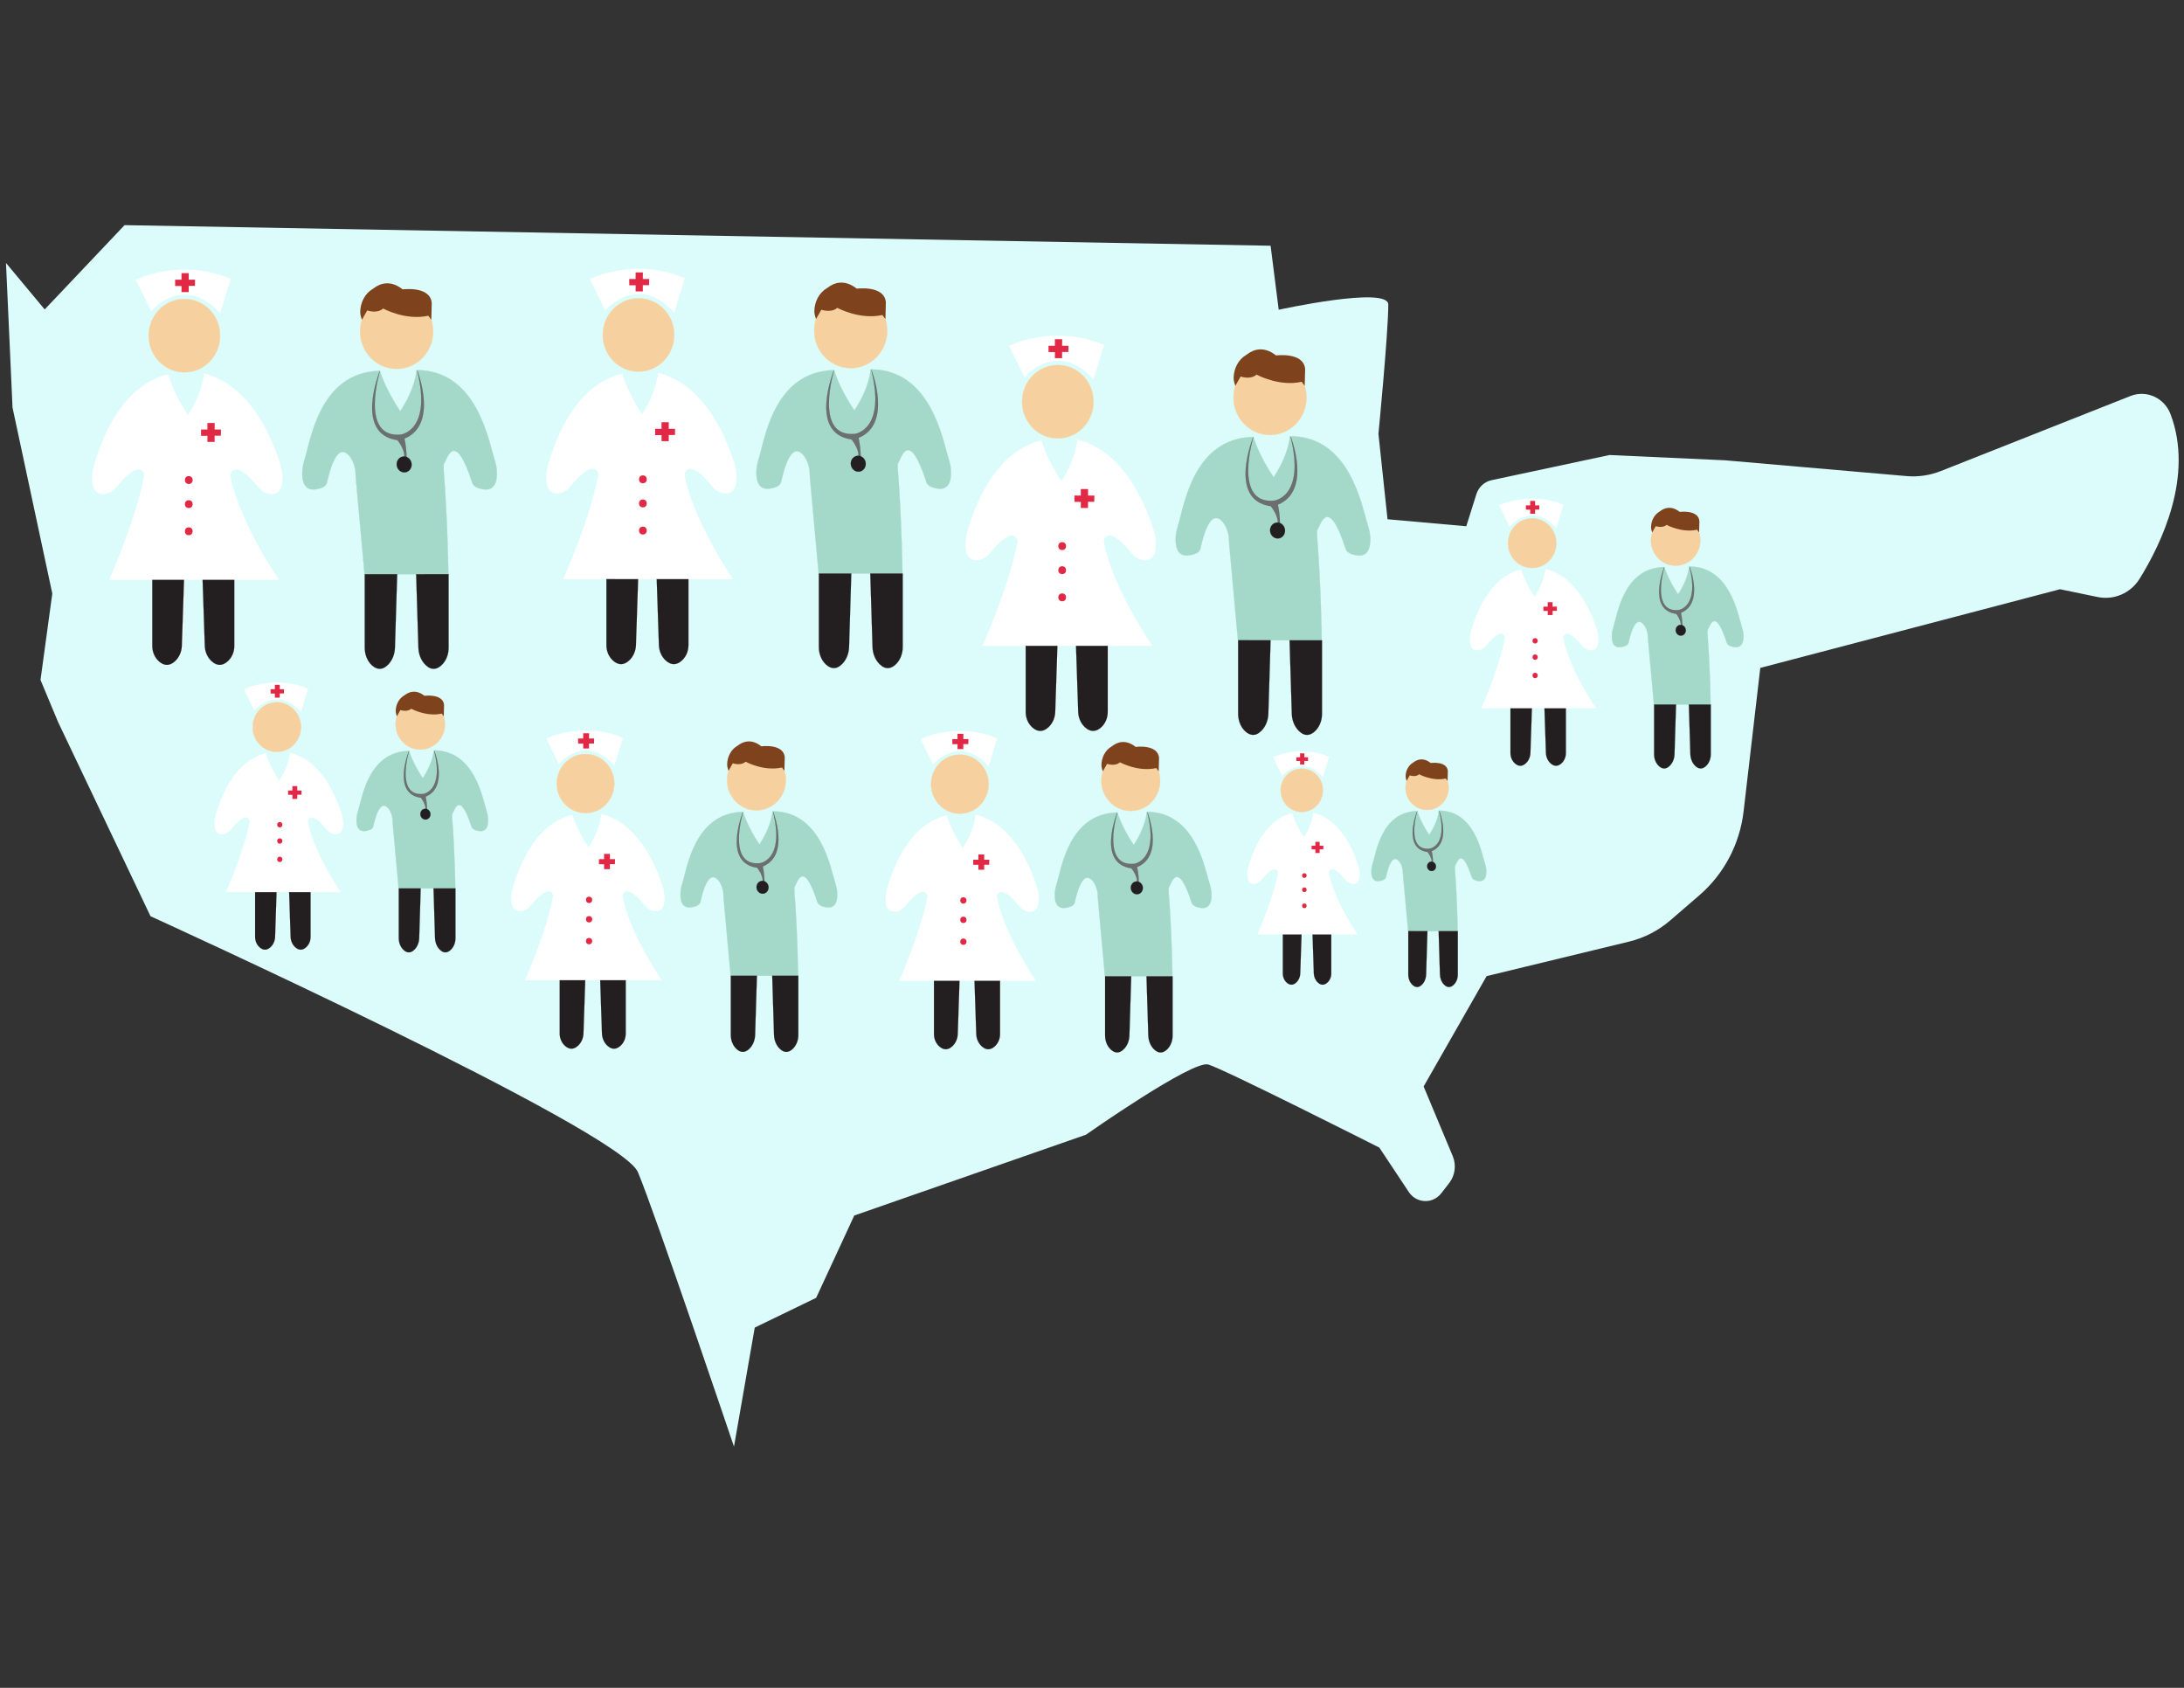 <?xml version="1.0" encoding="iso-8859-1"?>
<!-- Generator: Adobe Illustrator 18.1.1, SVG Export Plug-In . SVG Version: 6.00 Build 0)  -->
<svg version="1.1" id="Layer_1" xmlns="http://www.w3.org/2000/svg" xmlns:xlink="http://www.w3.org/1999/xlink" x="0px" y="0px"
	 viewBox="0 0 792 612" style="enable-background:new 0 0 792 612;" xml:space="preserve">
<rect x="0" y="0" width="792" height="612" fill="#333333" stroke="none"/>
<path style="fill:#DBFCFA;" d="M4.543,147.782l14.422,67.426l-4.275,31.338l6.377,15.265l33.519,70.407
	c0,0,170.372,77.522,176.749,92.787c6.377,15.265,34.836,99.538,34.836,99.538l7.531-43.172l22.268-10.788l13.823-29.846
	l84.008-29.294c0,0,38.594-27.134,44.361-25.463c5.763,1.671,62.04,30.13,62.04,30.13l10.695,16.116
	c2.771,4.174,8.69,4.403,11.756,0.451l2.884-3.715c2.145-2.767,2.639-6.517,1.279-9.77l-10.551-25.253l22.843-40.009l51.636-12.502
	c5.515-1.333,10.644-3.98,14.981-7.722l10.563-9.117c8.911-7.691,14.635-18.568,16.015-30.433l6.047-51.982l108.694-28.521
	l13.641,2.818c5.934,1.228,11.985-1.391,15.234-6.634c7.839-12.642,19.746-37.242,11.181-59.712
	c-2.246-5.899-8.748-8.822-14.503-6.541l-68.79,27.223c-3.948,1.562-8.192,2.184-12.409,1.819l-65.934-5.732l-41.804-1.904
	l-42.764,9.125c-2.588,0.552-4.691,2.487-5.503,5.072l-3.661,11.628l-28.56-2.534l-3.296-30.981c0,0,3.56-36.406,3.571-46.876
	c0.008-6.813-39.737,1.889-39.737,1.889L460.766,89.1L45.17,81.635L16.209,112.2L2.172,95.353L4.543,147.782z"/>
<g>
	<path style="fill:#FFFFFF;" d="M39.554,210.226c0,0,9.199-20.344,12.657-37.253c0.148-0.731-0.012-1.508-0.49-2.071
		c-0.999-1.181-3.509-1.667-9.615,5.845c-1.057,1.302-2.549,2.196-4.189,2.382c-2.141,0.241-4.582-0.641-4.516-5.969
		c0.019-1.671,0.315-3.323,0.816-4.912c2.118-6.719,8.67-28.086,26.737-32.539c0,0,1.671,6.272,7.197,14.795l0,0
		c5.526-8.519,5.79-15.071,5.79-15.071c18.067,4.457,25.567,26.1,27.685,32.819c0.501,1.589,0.797,3.241,0.816,4.912
		c0.062,5.328-2.374,6.21-4.516,5.969c-1.64-0.187-3.132-1.08-4.189-2.382c-6.105-7.512-8.616-7.026-9.615-5.845
		c-0.474,0.564-0.637,1.341-0.49,2.071c3.459,16.909,17.519,37.253,17.519,37.253H85.213v23.986c0,2.215-0.917,4.36-2.6,5.748
		c-1.469,1.216-3.463,1.83-5.693-0.26c-1.508-1.411-2.355-3.424-2.421-5.518l-0.793-23.959H67.01l-0.793,23.959
		c-0.07,2.095-0.913,4.104-2.421,5.518c-2.235,2.091-4.224,1.477-5.693,0.26c-1.683-1.387-2.6-3.533-2.6-5.748V210.23H39.554"/>
	<path style="fill:#231F20;stroke:#231F20;stroke-width:0.043;stroke-miterlimit:10;" d="M84.98,210.226v23.986
		c0,2.215-0.917,4.36-2.6,5.748c-1.469,1.216-3.463,1.83-5.693-0.26c-1.508-1.411-2.355-3.424-2.421-5.518l-0.793-23.959"/>
	<path style="fill:#231F20;stroke:#231F20;stroke-width:0.043;stroke-miterlimit:10;" d="M66.738,210.226l-0.793,23.959
		c-0.07,2.095-0.913,4.104-2.421,5.518c-2.235,2.091-4.224,1.477-5.693,0.26c-1.683-1.387-2.6-3.533-2.6-5.748V210.23"/>
	
		<ellipse style="fill:#F6D19F;stroke:#F6D19F;stroke-width:0.087;stroke-miterlimit:10;" cx="66.866" cy="121.706" rx="12.949" ry="13.291"/>
	<path style="fill:#FFFFFF;" d="M79.815,113.615c-13.376-14.768-24.988-0.758-24.988-0.758l-5.612-11.433
		c0,0,16.237-8.107,34.447-0.288L79.815,113.615z"/>
	<polygon style="fill:#E12946;" points="65.817,101.416 63.501,101.416 63.516,103.697 65.833,103.713 65.817,105.912 
		68.432,105.912 68.432,103.666 70.69,103.666 70.733,101.416 68.432,101.416 68.452,99.045 65.817,99.045 	"/>
	<polygon style="fill:#E12946;" points="75.214,155.737 72.898,155.737 72.913,158.015 75.233,158.03 75.214,160.234 
		77.833,160.234 77.833,157.984 80.091,157.984 80.13,155.737 77.833,155.737 77.849,153.363 75.214,153.363 	"/>
	<ellipse style="fill:#E12946;" cx="68.456" cy="174.061" rx="1.403" ry="1.442"/>
	<ellipse style="fill:#E12946;" cx="68.456" cy="182.797" rx="1.403" ry="1.442"/>
	<ellipse style="fill:#E12946;" cx="68.456" cy="192.637" rx="1.403" ry="1.442"/>
	<path style="fill:#A4D8C8;stroke:#A4D8C8;stroke-width:0.087;stroke-miterlimit:10;" d="M132.201,208.209h30.375
		c0,0-0.241-19.587-1.644-37.207c-0.047-0.583-0.21-2.561,0.155-3.02c0.975-1.216,3.735-12.902,10.162,7.061
		c0.494,1.535,2.483,2.134,4.088,2.367c2.351,0.342,5.18-0.505,4.811-6.746c-0.082-1.383-0.404-2.748-0.828-4.069
		c-2.165-6.781-6.362-32.396-28.268-32.396c0,0-0.272,6.482-5.915,14.911l0,0c-5.647-8.429-7.357-14.639-7.357-14.639
		c-22.043,0.451-25.171,25.556-27.328,32.205c-0.431,1.337-0.731,2.705-0.804,4.108c-0.326,6.129,2.479,6.96,4.815,6.626
		c1.609-0.233,3.742-0.793,4.096-2.371c2.938-13.167,6.113-12.09,8.165-9.696c1.162,1.36,2.11,3.995,2.196,5.779l0.109,2.2
		L132.201,208.209z"/>
	<path style="fill:#231F20;stroke:#231F20;stroke-width:0.046;stroke-miterlimit:10;" d="M162.681,208.209v26.675
		c0,2.464-0.937,4.846-2.654,6.393c-1.504,1.352-3.536,2.036-5.822-0.291c-1.543-1.57-2.406-3.805-2.476-6.136l-0.812-26.64H162.681
		z"/>
	<path style="fill:#231F20;stroke:#231F20;stroke-width:0.046;stroke-miterlimit:10;" d="M144.035,208.209l-0.812,26.64
		c-0.07,2.328-0.937,4.566-2.476,6.136c-2.281,2.324-4.318,1.64-5.822,0.291c-1.718-1.543-2.654-3.929-2.654-6.393v-26.675H144.035z
		"/>
	
		<ellipse style="fill:#F6D19F;stroke:#F6D19F;stroke-width:0.088;stroke-miterlimit:10;" cx="143.825" cy="120.171" rx="13.236" ry="13.582"/>
	<path style="fill:#7E431C;" d="M156.413,115.962l0.152-6.14c-0.583-6.245-10.539-4.893-10.539-4.893
		c-4.625-3.645-8.398-2.025-10.489-0.42c-0.136,0.105-0.276,0.198-0.42,0.284c-2.697,1.601-4.473,4.784-4.489,8.437
		c-0.004,1.038,0.614,2.736,0.614,2.736l1.928-3.404c0,0,3.579,1.298,5.783-0.692c0,0,8.095,4.461,16.361,2.608L156.413,115.962z"/>
	<path style="fill:#6D6E70;stroke:#231F20;stroke-width:0.043;stroke-miterlimit:10;" d="M146.13,167.361
		c1.893-3.167-1.994-7.792-1.994-7.792c-15.805-2.165-6.354-25.086-6.354-25.086s-7.531,24.534,7.512,23.119
		c0,0,11.484-1.228,6.004-23.236c0,0,7.807,19.622-4.656,24.646c0,0,2.433,10.776-1.446,10.854L146.13,167.361"/>
	<path style="fill:#231F20;stroke:#231F20;stroke-width:0.043;stroke-miterlimit:10;" d="M149.192,167.722
		c0.381,1.554-0.49,3.121-1.943,3.494s-2.938-0.583-3.319-2.137c-0.381-1.554,0.49-3.121,1.943-3.494
		C147.327,165.208,148.811,166.164,149.192,167.722z"/>
</g>
<g>
	<path style="fill:#FFFFFF;" d="M204.233,209.966c0,0,9.199-20.344,12.657-37.253c0.148-0.731-0.012-1.508-0.49-2.071
		c-0.999-1.181-3.509-1.667-9.615,5.845c-1.057,1.302-2.549,2.196-4.189,2.382c-2.141,0.241-4.582-0.641-4.516-5.969
		c0.019-1.671,0.315-3.323,0.816-4.912c2.118-6.719,8.67-28.086,26.737-32.539c0,0,1.671,6.272,7.197,14.795l0,0
		c5.526-8.519,5.79-15.071,5.79-15.071c18.067,4.458,25.567,26.1,27.685,32.819c0.501,1.589,0.797,3.241,0.816,4.912
		c0.062,5.328-2.374,6.21-4.516,5.969c-1.64-0.187-3.132-1.08-4.189-2.382c-6.105-7.512-8.616-7.026-9.615-5.845
		c-0.474,0.564-0.637,1.341-0.49,2.071c3.459,16.909,17.519,37.253,17.519,37.253h-15.941v23.986c0,2.215-0.917,4.36-2.6,5.748
		c-1.469,1.216-3.463,1.83-5.693-0.26c-1.508-1.411-2.355-3.424-2.421-5.518l-0.797-23.959h-6.696l-0.793,23.959
		c-0.07,2.095-0.913,4.104-2.421,5.518c-2.235,2.091-4.224,1.477-5.693,0.26c-1.683-1.387-2.6-3.533-2.6-5.748v-23.99H204.233"/>
	<path style="fill:#231F20;stroke:#231F20;stroke-width:0.043;stroke-miterlimit:10;" d="M249.659,209.966v23.986
		c0,2.215-0.917,4.36-2.6,5.748c-1.469,1.216-3.463,1.83-5.693-0.26c-1.508-1.411-2.355-3.424-2.421-5.518l-0.797-23.955"/>
	<path style="fill:#231F20;stroke:#231F20;stroke-width:0.043;stroke-miterlimit:10;" d="M231.417,209.966l-0.793,23.959
		c-0.07,2.095-0.913,4.104-2.421,5.518c-2.235,2.091-4.224,1.477-5.693,0.26c-1.683-1.387-2.6-3.533-2.6-5.748v-23.99"/>
	
		<ellipse style="fill:#F6D19F;stroke:#F6D19F;stroke-width:0.087;stroke-miterlimit:10;" cx="231.545" cy="121.449" rx="12.949" ry="13.291"/>
	<path style="fill:#FFFFFF;" d="M244.494,113.354c-13.376-14.768-24.988-0.758-24.988-0.758l-5.612-11.429
		c0,0,16.237-8.107,34.447-0.288L244.494,113.354z"/>
	<polygon style="fill:#E12946;" points="230.496,101.159 228.179,101.159 228.195,103.437 230.511,103.452 230.496,105.656 
		233.111,105.656 233.111,103.406 235.369,103.406 235.412,101.159 233.111,101.159 233.13,98.785 230.496,98.785 	"/>
	<polygon style="fill:#E12946;" points="239.892,155.477 237.576,155.477 237.592,157.758 239.912,157.77 239.892,159.973 
		242.512,159.973 242.512,157.723 244.77,157.723 244.809,155.477 242.512,155.477 242.527,153.102 239.892,153.102 	"/>
	<ellipse style="fill:#E12946;" cx="233.134" cy="173.801" rx="1.403" ry="1.442"/>
	<ellipse style="fill:#E12946;" cx="233.134" cy="182.537" rx="1.403" ry="1.442"/>
	<ellipse style="fill:#E12946;" cx="233.134" cy="192.381" rx="1.403" ry="1.442"/>
	<path style="fill:#A4D8C8;stroke:#A4D8C8;stroke-width:0.087;stroke-miterlimit:10;" d="M296.88,207.949h30.375
		c0,0-0.241-19.587-1.644-37.207c-0.047-0.583-0.21-2.561,0.155-3.02c0.975-1.216,3.735-12.902,10.162,7.061
		c0.494,1.535,2.483,2.134,4.088,2.367c2.351,0.342,5.18-0.505,4.811-6.746c-0.082-1.383-0.404-2.748-0.828-4.069
		c-2.165-6.781-6.362-32.396-28.268-32.396c0,0-0.272,6.482-5.915,14.911l0,0c-5.647-8.429-7.357-14.639-7.357-14.639
		c-22.043,0.451-25.171,25.556-27.328,32.205c-0.431,1.337-0.731,2.705-0.804,4.108c-0.326,6.129,2.479,6.96,4.815,6.626
		c1.609-0.233,3.742-0.793,4.096-2.371c2.938-13.167,6.113-12.09,8.165-9.696c1.162,1.36,2.11,3.995,2.196,5.779l0.109,2.2
		L296.88,207.949z"/>
	<path style="fill:#231F20;stroke:#231F20;stroke-width:0.046;stroke-miterlimit:10;" d="M327.36,207.949v26.675
		c0,2.464-0.937,4.846-2.654,6.393c-1.504,1.352-3.536,2.036-5.822-0.291c-1.543-1.57-2.406-3.805-2.476-6.136l-0.812-26.64H327.36z
		"/>
	<path style="fill:#231F20;stroke:#231F20;stroke-width:0.046;stroke-miterlimit:10;" d="M308.714,207.949l-0.812,26.64
		c-0.07,2.328-0.937,4.566-2.476,6.136c-2.281,2.324-4.318,1.64-5.822,0.291c-1.718-1.543-2.654-3.929-2.654-6.393v-26.675H308.714z
		"/>
	
		<ellipse style="fill:#F6D19F;stroke:#F6D19F;stroke-width:0.088;stroke-miterlimit:10;" cx="308.504" cy="119.91" rx="13.236" ry="13.582"/>
	<path style="fill:#7E431C;" d="M321.091,115.702l0.152-6.14c-0.583-6.245-10.539-4.893-10.539-4.893
		c-4.625-3.645-8.398-2.025-10.489-0.42c-0.136,0.105-0.276,0.198-0.42,0.284c-2.697,1.601-4.473,4.784-4.489,8.437
		c-0.004,1.038,0.614,2.736,0.614,2.736l1.928-3.404c0,0,3.579,1.298,5.783-0.692c0,0,8.095,4.461,16.361,2.608L321.091,115.702z"/>
	<path style="fill:#6D6E70;stroke:#231F20;stroke-width:0.043;stroke-miterlimit:10;" d="M310.808,167.101
		c1.893-3.167-1.994-7.792-1.994-7.792c-15.805-2.165-6.354-25.086-6.354-25.086s-7.531,24.534,7.512,23.119
		c0,0,11.484-1.228,6.004-23.236c0,0,7.807,19.622-4.656,24.646c0,0,2.433,10.777-1.446,10.854L310.808,167.101"/>
	<path style="fill:#231F20;stroke:#231F20;stroke-width:0.043;stroke-miterlimit:10;" d="M313.871,167.462
		c0.381,1.554-0.49,3.121-1.943,3.494c-1.453,0.373-2.938-0.583-3.319-2.137s0.49-3.121,1.943-3.494
		C312.005,164.948,313.49,165.908,313.871,167.462z"/>
</g>
<g>
	<path style="fill:#FFFFFF;" d="M356.281,234.185c0,0,9.199-20.344,12.657-37.253c0.148-0.731-0.012-1.508-0.49-2.071
		c-0.999-1.181-3.509-1.667-9.615,5.845c-1.057,1.302-2.549,2.196-4.189,2.382c-2.141,0.241-4.582-0.641-4.516-5.969
		c0.019-1.671,0.315-3.323,0.816-4.912c2.118-6.719,8.67-28.086,26.737-32.539c0,0,1.671,6.272,7.197,14.795l0,0
		c5.526-8.519,5.79-15.071,5.79-15.071c18.067,4.457,25.567,26.1,27.685,32.819c0.501,1.589,0.797,3.241,0.816,4.912
		c0.062,5.328-2.374,6.21-4.516,5.969c-1.64-0.187-3.132-1.08-4.189-2.382c-6.105-7.512-8.616-7.026-9.615-5.845
		c-0.474,0.563-0.637,1.341-0.49,2.071c3.459,16.909,17.519,37.253,17.519,37.253H401.94v23.986c0,2.215-0.917,4.36-2.6,5.748
		c-1.469,1.216-3.463,1.83-5.693-0.26c-1.508-1.411-2.355-3.424-2.421-5.518l-0.793-23.959h-6.696l-0.793,23.959
		c-0.07,2.095-0.913,4.104-2.421,5.518c-2.235,2.091-4.224,1.477-5.693,0.26c-1.683-1.387-2.6-3.533-2.6-5.748v-23.986h-15.949"/>
	<path style="fill:#231F20;stroke:#231F20;stroke-width:0.043;stroke-miterlimit:10;" d="M401.707,234.185v23.986
		c0,2.215-0.917,4.36-2.6,5.748c-1.469,1.216-3.463,1.83-5.693-0.26c-1.508-1.411-2.355-3.424-2.421-5.518l-0.793-23.959"/>
	<path style="fill:#231F20;stroke:#231F20;stroke-width:0.043;stroke-miterlimit:10;" d="M383.465,234.185l-0.793,23.959
		c-0.07,2.095-0.913,4.104-2.421,5.518c-2.235,2.091-4.224,1.477-5.693,0.26c-1.683-1.387-2.6-3.533-2.6-5.748v-23.986"/>
	
		<ellipse style="fill:#F6D19F;stroke:#F6D19F;stroke-width:0.087;stroke-miterlimit:10;" cx="383.593" cy="145.664" rx="12.949" ry="13.291"/>
	<path style="fill:#FFFFFF;" d="M396.542,137.569c-13.376-14.768-24.988-0.758-24.988-0.758l-5.612-11.429
		c0,0,16.237-8.107,34.447-0.288L396.542,137.569z"/>
	<polygon style="fill:#E12946;" points="382.544,125.374 380.228,125.374 380.243,127.656 382.56,127.667 382.544,129.871 
		385.159,129.871 385.159,127.621 387.417,127.621 387.46,125.374 385.159,125.374 385.179,123 382.544,123 	"/>
	<polygon style="fill:#E12946;" points="391.941,179.692 389.625,179.692 389.64,181.973 391.96,181.985 391.941,184.188 
		394.56,184.188 394.56,181.942 396.818,181.942 396.857,179.692 394.56,179.692 394.576,177.321 391.941,177.321 	"/>
	<ellipse style="fill:#E12946;" cx="385.183" cy="198.016" rx="1.403" ry="1.442"/>
	<ellipse style="fill:#E12946;" cx="385.183" cy="206.752" rx="1.403" ry="1.442"/>
	<ellipse style="fill:#E12946;" cx="385.183" cy="216.596" rx="1.403" ry="1.442"/>
	<path style="fill:#A4D8C8;stroke:#A4D8C8;stroke-width:0.087;stroke-miterlimit:10;" d="M448.928,232.164h30.375
		c0,0-0.241-19.587-1.644-37.207c-0.047-0.583-0.21-2.561,0.155-3.02c0.975-1.216,3.735-12.902,10.162,7.061
		c0.494,1.535,2.483,2.134,4.088,2.367c2.351,0.342,5.18-0.505,4.811-6.746c-0.082-1.383-0.404-2.748-0.828-4.069
		c-2.165-6.781-6.362-32.396-28.268-32.396c0,0-0.272,6.482-5.915,14.911l0,0c-5.647-8.429-7.357-14.639-7.357-14.639
		c-22.043,0.451-25.171,25.556-27.328,32.205c-0.431,1.337-0.731,2.705-0.804,4.108c-0.326,6.129,2.479,6.96,4.815,6.626
		c1.609-0.233,3.742-0.793,4.096-2.371c2.938-13.167,6.113-12.09,8.165-9.696c1.162,1.36,2.11,3.995,2.196,5.779l0.109,2.2
		L448.928,232.164z"/>
	<path style="fill:#231F20;stroke:#231F20;stroke-width:0.046;stroke-miterlimit:10;" d="M479.408,232.164v26.675
		c0,2.464-0.937,4.846-2.654,6.393c-1.504,1.352-3.536,2.036-5.822-0.291c-1.543-1.57-2.406-3.805-2.476-6.136l-0.812-26.64H479.408
		z"/>
	<path style="fill:#231F20;stroke:#231F20;stroke-width:0.046;stroke-miterlimit:10;" d="M460.762,232.164l-0.812,26.64
		c-0.07,2.328-0.937,4.566-2.476,6.136c-2.281,2.324-4.318,1.64-5.822,0.291c-1.718-1.543-2.654-3.929-2.654-6.393v-26.675H460.762z
		"/>
	
		<ellipse style="fill:#F6D19F;stroke:#F6D19F;stroke-width:0.088;stroke-miterlimit:10;" cx="460.552" cy="144.129" rx="13.236" ry="13.582"/>
	<path style="fill:#7E431C;" d="M473.14,139.92l0.152-6.14c-0.583-6.245-10.539-4.893-10.539-4.893
		c-4.625-3.645-8.398-2.025-10.489-0.42c-0.136,0.105-0.276,0.198-0.42,0.284c-2.697,1.601-4.473,4.784-4.489,8.437
		c-0.004,1.038,0.614,2.736,0.614,2.736l1.928-3.404c0,0,3.579,1.298,5.783-0.692c0,0,8.095,4.461,16.361,2.608L473.14,139.92z"/>
	<path style="fill:#6D6E70;stroke:#231F20;stroke-width:0.043;stroke-miterlimit:10;" d="M462.857,191.32
		c1.893-3.167-1.994-7.792-1.994-7.792c-15.805-2.165-6.354-25.086-6.354-25.086s-7.531,24.534,7.512,23.119
		c0,0,11.484-1.228,6.004-23.236c0,0,7.807,19.622-4.656,24.646c0,0,2.433,10.777-1.446,10.854L462.857,191.32"/>
	<path style="fill:#231F20;stroke:#231F20;stroke-width:0.043;stroke-miterlimit:10;" d="M465.919,191.677
		c0.381,1.554-0.49,3.121-1.943,3.494c-1.453,0.373-2.938-0.583-3.319-2.137c-0.381-1.554,0.49-3.121,1.943-3.494
		C464.054,189.163,465.538,190.123,465.919,191.677z"/>
</g>
<g>
	<path style="fill:#FFFFFF;" d="M326.077,355.617c0,0,7.407-16.384,10.194-30.002c0.12-0.587-0.012-1.212-0.393-1.667
		c-0.804-0.952-2.825-1.345-7.741,4.706c-0.851,1.049-2.052,1.768-3.373,1.916c-1.725,0.194-3.688-0.517-3.637-4.807
		c0.016-1.345,0.253-2.674,0.657-3.956c1.706-5.413,6.984-22.618,21.534-26.205c0,0,1.349,5.052,5.794,11.915l0,0
		c4.45-6.863,4.663-12.137,4.663-12.137c14.55,3.587,20.589,21.017,22.295,26.43c0.404,1.279,0.641,2.612,0.657,3.956
		c0.051,4.29-1.912,5.002-3.637,4.807c-1.321-0.152-2.522-0.871-3.373-1.916c-4.916-6.051-6.937-5.658-7.741-4.706
		c-0.385,0.455-0.513,1.08-0.393,1.667c2.786,13.617,14.111,30.002,14.111,30.002h-12.836v19.318c0,1.784-0.738,3.509-2.095,4.629
		c-1.185,0.979-2.786,1.473-4.586-0.21c-1.216-1.139-1.896-2.755-1.951-4.442l-0.641-19.295h-5.394l-0.641,19.295
		c-0.054,1.687-0.738,3.307-1.951,4.442c-1.799,1.683-3.4,1.189-4.586,0.21c-1.352-1.119-2.095-2.845-2.095-4.629v-19.318h-12.84"/>
	<path style="fill:#231F20;stroke:#231F20;stroke-width:0.043;stroke-miterlimit:10;" d="M362.662,355.617v19.318
		c0,1.784-0.738,3.509-2.095,4.628c-1.185,0.979-2.786,1.473-4.586-0.21c-1.216-1.139-1.896-2.755-1.951-4.442l-0.641-19.295"/>
	<path style="fill:#231F20;stroke:#231F20;stroke-width:0.043;stroke-miterlimit:10;" d="M347.968,355.617l-0.641,19.295
		c-0.054,1.687-0.738,3.307-1.951,4.442c-1.799,1.683-3.4,1.189-4.586,0.21c-1.352-1.119-2.095-2.845-2.095-4.628v-19.318"/>
	
		<ellipse style="fill:#F6D19F;stroke:#F6D19F;stroke-width:0.087;stroke-miterlimit:10;" cx="348.073" cy="284.328" rx="10.431" ry="10.703"/>
	<path style="fill:#FFFFFF;" d="M358.504,277.811c-10.773-11.892-20.127-0.61-20.127-0.61l-4.52-9.206
		c0,0,13.077-6.529,27.744-0.233L358.504,277.811z"/>
	<polygon style="fill:#E12946;" points="347.226,267.987 345.361,267.987 345.372,269.825 347.242,269.837 347.226,271.609 
		349.332,271.609 349.332,269.798 351.151,269.798 351.186,267.987 349.332,267.987 349.348,266.079 347.226,266.079 	"/>
	<polygon style="fill:#E12946;" points="354.796,311.734 352.931,311.734 352.943,313.568 354.808,313.58 354.796,315.356 
		356.903,315.356 356.903,313.545 358.721,313.545 358.756,311.734 356.903,311.734 356.918,309.822 354.796,309.822 	"/>
	<ellipse style="fill:#E12946;" cx="349.352" cy="326.49" rx="1.131" ry="1.162"/>
	<ellipse style="fill:#E12946;" cx="349.352" cy="333.528" rx="1.131" ry="1.162"/>
	<ellipse style="fill:#E12946;" cx="349.352" cy="341.452" rx="1.131" ry="1.162"/>
	<path style="fill:#A4D8C8;stroke:#A4D8C8;stroke-width:0.087;stroke-miterlimit:10;" d="M400.693,353.993h24.464
		c0,0-0.194-15.774-1.321-29.963c-0.039-0.47-0.171-2.064,0.124-2.433c0.785-0.979,3.008-10.392,8.184,5.686
		c0.396,1.236,2.001,1.718,3.292,1.904c1.893,0.276,4.174-0.404,3.875-5.433c-0.066-1.115-0.326-2.211-0.665-3.28
		c-1.745-5.46-5.122-26.088-22.765-26.088c0,0-0.218,5.219-4.764,12.008l0,0c-4.547-6.789-5.923-11.791-5.923-11.791
		c-17.752,0.361-20.274,20.581-22.008,25.937c-0.35,1.076-0.587,2.18-0.649,3.307c-0.264,4.935,1.994,5.608,3.878,5.336
		c1.294-0.187,3.016-0.641,3.299-1.908c2.367-10.605,4.924-9.739,6.575-7.807c0.937,1.096,1.698,3.218,1.768,4.656l0.086,1.772
		L400.693,353.993z"/>
	<path style="fill:#231F20;stroke:#231F20;stroke-width:0.046;stroke-miterlimit:10;" d="M425.234,353.993v21.483
		c0,1.982-0.754,3.906-2.137,5.149c-1.212,1.088-2.849,1.64-4.687-0.233c-1.24-1.263-1.935-3.066-1.994-4.939l-0.653-21.456h9.471
		V353.993z"/>
	<path style="fill:#231F20;stroke:#231F20;stroke-width:0.046;stroke-miterlimit:10;" d="M410.222,353.993l-0.653,21.456
		c-0.058,1.877-0.754,3.676-1.994,4.939c-1.838,1.873-3.478,1.321-4.687,0.233c-1.384-1.244-2.137-3.163-2.137-5.149v-21.483h9.471
		V353.993z"/>
	
		<ellipse style="fill:#F6D19F;stroke:#F6D19F;stroke-width:0.088;stroke-miterlimit:10;" cx="410.051" cy="283.093" rx="10.66" ry="10.94"/>
	<path style="fill:#7E431C;" d="M420.19,279.704l0.124-4.947c-0.47-5.029-8.487-3.941-8.487-3.941
		c-3.723-2.934-6.762-1.632-8.449-0.338c-0.109,0.086-0.222,0.159-0.338,0.229c-2.172,1.29-3.603,3.851-3.614,6.797
		c-0.004,0.836,0.494,2.203,0.494,2.203l1.551-2.744c0,0,2.884,1.045,4.656-0.56c0,0,6.521,3.595,13.178,2.099L420.19,279.704z"/>
	<path style="fill:#6D6E70;stroke:#231F20;stroke-width:0.043;stroke-miterlimit:10;" d="M411.908,321.096
		c1.523-2.549-1.605-6.276-1.605-6.276c-12.731-1.741-5.114-20.204-5.114-20.204s-6.066,19.761,6.051,18.619
		c0,0,9.249-0.991,4.834-18.716c0,0,6.288,15.801-3.75,19.851c0,0,1.959,8.678-1.162,8.74L411.908,321.096"/>
	<path style="fill:#231F20;stroke:#231F20;stroke-width:0.043;stroke-miterlimit:10;" d="M414.376,321.388
		c0.307,1.251-0.393,2.514-1.562,2.814c-1.17,0.303-2.367-0.47-2.674-1.722c-0.307-1.251,0.392-2.514,1.562-2.814
		C412.872,319.363,414.069,320.132,414.376,321.388z"/>
</g>
<g>
	<path style="fill:#FFFFFF;" d="M190.343,355.411c0,0,7.407-16.384,10.194-30.002c0.12-0.587-0.012-1.213-0.393-1.667
		c-0.804-0.952-2.825-1.345-7.741,4.706c-0.851,1.049-2.052,1.768-3.373,1.916c-1.725,0.194-3.688-0.517-3.638-4.807
		c0.016-1.345,0.253-2.674,0.657-3.956c1.706-5.414,6.984-22.618,21.534-26.205c0,0,1.349,5.052,5.794,11.915l0,0
		c4.45-6.863,4.663-12.137,4.663-12.137c14.55,3.587,20.589,21.017,22.295,26.43c0.404,1.279,0.641,2.612,0.657,3.956
		c0.051,4.29-1.912,5.002-3.638,4.807c-1.321-0.152-2.522-0.87-3.373-1.916c-4.916-6.051-6.937-5.658-7.741-4.706
		c-0.385,0.455-0.513,1.08-0.393,1.667c2.786,13.617,14.111,30.002,14.111,30.002h-12.836v19.318c0,1.784-0.738,3.509-2.095,4.628
		c-1.185,0.979-2.786,1.473-4.586-0.21c-1.216-1.139-1.896-2.755-1.951-4.442l-0.641-19.295h-5.394l-0.641,19.295
		c-0.054,1.687-0.738,3.307-1.951,4.442c-1.799,1.683-3.4,1.189-4.586,0.21c-1.352-1.119-2.095-2.845-2.095-4.628v-19.318h-12.84"/>
	<path style="fill:#231F20;stroke:#231F20;stroke-width:0.043;stroke-miterlimit:10;" d="M226.928,355.411v19.318
		c0,1.784-0.738,3.509-2.095,4.629c-1.185,0.979-2.786,1.473-4.586-0.21c-1.216-1.139-1.896-2.755-1.951-4.442l-0.641-19.295"/>
	<path style="fill:#231F20;stroke:#231F20;stroke-width:0.043;stroke-miterlimit:10;" d="M212.238,355.411l-0.641,19.295
		c-0.054,1.687-0.738,3.307-1.951,4.442c-1.799,1.683-3.4,1.189-4.586,0.21c-1.352-1.119-2.095-2.845-2.095-4.629v-19.318"/>
	
		<ellipse style="fill:#F6D19F;stroke:#F6D19F;stroke-width:0.087;stroke-miterlimit:10;" cx="212.339" cy="284.119" rx="10.431" ry="10.703"/>
	<path style="fill:#FFFFFF;" d="M222.77,277.601c-10.773-11.892-20.127-0.61-20.127-0.61l-4.52-9.206c0,0,13.077-6.529,27.744-0.233
		L222.77,277.601z"/>
	<polygon style="fill:#E12946;" points="211.496,267.781 209.63,267.781 209.642,269.615 211.508,269.627 211.496,271.399 
		213.602,271.399 213.602,269.588 215.421,269.588 215.452,267.781 213.602,267.781 213.618,265.869 211.496,265.869 	"/>
	<polygon style="fill:#E12946;" points="219.062,311.524 217.197,311.524 217.209,313.362 219.078,313.374 219.062,315.146 
		221.173,315.146 221.173,313.335 222.991,313.335 223.022,311.524 221.173,311.524 221.184,309.612 219.062,309.612 	"/>
	<ellipse style="fill:#E12946;" cx="213.618" cy="326.28" rx="1.131" ry="1.162"/>
	<ellipse style="fill:#E12946;" cx="213.618" cy="333.318" rx="1.131" ry="1.162"/>
	<ellipse style="fill:#E12946;" cx="213.618" cy="341.246" rx="1.131" ry="1.162"/>
	<path style="fill:#A4D8C8;stroke:#A4D8C8;stroke-width:0.087;stroke-miterlimit:10;" d="M264.959,353.783h24.464
		c0,0-0.194-15.774-1.321-29.963c-0.039-0.47-0.171-2.064,0.124-2.433c0.785-0.979,3.008-10.392,8.184,5.686
		c0.396,1.236,2.001,1.718,3.292,1.904c1.893,0.276,4.174-0.404,3.875-5.433c-0.066-1.115-0.326-2.211-0.665-3.28
		c-1.745-5.46-5.122-26.088-22.766-26.088c0,0-0.218,5.219-4.764,12.008l0,0c-4.547-6.789-5.923-11.791-5.923-11.791
		c-17.752,0.361-20.274,20.581-22.008,25.937c-0.35,1.076-0.587,2.18-0.649,3.307c-0.264,4.935,1.994,5.608,3.878,5.336
		c1.294-0.187,3.016-0.641,3.299-1.908c2.367-10.605,4.924-9.739,6.575-7.807c0.937,1.096,1.698,3.218,1.768,4.656l0.086,1.772
		L264.959,353.783z"/>
	<path style="fill:#231F20;stroke:#231F20;stroke-width:0.046;stroke-miterlimit:10;" d="M289.504,353.783v21.483
		c0,1.982-0.754,3.906-2.137,5.149c-1.212,1.088-2.849,1.64-4.687-0.233c-1.24-1.263-1.935-3.066-1.994-4.939l-0.653-21.456h9.471
		V353.783z"/>
	<path style="fill:#231F20;stroke:#231F20;stroke-width:0.046;stroke-miterlimit:10;" d="M274.488,353.783l-0.653,21.456
		c-0.058,1.877-0.754,3.676-1.994,4.939c-1.838,1.873-3.478,1.321-4.687,0.233c-1.383-1.244-2.137-3.163-2.137-5.149v-21.483h9.471
		V353.783z"/>
	
		<ellipse style="fill:#F6D19F;stroke:#F6D19F;stroke-width:0.088;stroke-miterlimit:10;" cx="274.32" cy="282.883" rx="10.66" ry="10.94"/>
	<path style="fill:#7E431C;" d="M284.456,279.494l0.124-4.947c-0.47-5.029-8.487-3.941-8.487-3.941
		c-3.723-2.934-6.762-1.632-8.449-0.338c-0.109,0.085-0.222,0.159-0.338,0.229c-2.172,1.29-3.603,3.851-3.614,6.797
		c-0.004,0.836,0.494,2.203,0.494,2.203l1.551-2.744c0,0,2.884,1.045,4.656-0.56c0,0,6.521,3.595,13.178,2.099L284.456,279.494z"/>
	<path style="fill:#6D6E70;stroke:#231F20;stroke-width:0.043;stroke-miterlimit:10;" d="M276.174,320.886
		c1.523-2.549-1.605-6.276-1.605-6.276c-12.731-1.741-5.114-20.204-5.114-20.204s-6.066,19.761,6.051,18.619
		c0,0,9.249-0.991,4.834-18.716c0,0,6.288,15.801-3.75,19.851c0,0,1.959,8.678-1.162,8.74L276.174,320.886"/>
	<path style="fill:#231F20;stroke:#231F20;stroke-width:0.043;stroke-miterlimit:10;" d="M278.642,321.178
		c0.307,1.251-0.392,2.514-1.562,2.814c-1.17,0.303-2.367-0.47-2.674-1.722c-0.307-1.251,0.393-2.514,1.562-2.814
		C277.138,319.153,278.335,319.926,278.642,321.178z"/>
</g>
<g>
	<path style="fill:#FFFFFF;" d="M81.918,323.49c0,0,6.218-13.753,8.557-25.187c0.101-0.494-0.008-1.018-0.33-1.399
		c-0.676-0.801-2.371-1.127-6.502,3.952c-0.715,0.878-1.722,1.485-2.833,1.609c-1.45,0.163-3.097-0.435-3.055-4.034
		c0.012-1.131,0.214-2.246,0.552-3.319c1.434-4.543,5.864-18.988,18.079-22c0,0,1.131,4.24,4.866,10.003l0,0
		c3.735-5.759,3.913-10.19,3.913-10.19c12.214,3.012,17.286,17.647,18.72,22.19c0.338,1.073,0.536,2.192,0.552,3.319
		c0.043,3.603-1.605,4.201-3.055,4.034c-1.111-0.124-2.118-0.731-2.833-1.609c-4.127-5.079-5.825-4.749-6.502-3.952
		c-0.323,0.381-0.431,0.906-0.33,1.399c2.34,11.433,11.845,25.187,11.845,25.187h-10.776v16.217c0,1.496-0.622,2.946-1.757,3.886
		c-0.995,0.82-2.34,1.236-3.851-0.175c-1.018-0.956-1.589-2.312-1.64-3.731l-0.536-16.198h-4.527l-0.532,16.194
		c-0.047,1.415-0.618,2.775-1.64,3.731c-1.512,1.415-2.856,0.999-3.851,0.175c-1.139-0.94-1.757-2.39-1.757-3.886V323.49H81.918"/>
	<path style="fill:#231F20;stroke:#231F20;stroke-width:0.043;stroke-miterlimit:10;" d="M112.634,323.49v16.217
		c0,1.496-0.622,2.946-1.757,3.886c-0.995,0.82-2.34,1.236-3.851-0.175c-1.018-0.956-1.589-2.312-1.64-3.731l-0.536-16.198"/>
	<path style="fill:#231F20;stroke:#231F20;stroke-width:0.043;stroke-miterlimit:10;" d="M100.299,323.49l-0.536,16.198
		c-0.047,1.415-0.618,2.775-1.64,3.731c-1.512,1.415-2.856,0.999-3.851,0.175c-1.139-0.94-1.757-2.39-1.757-3.886V323.49"/>
	
		<ellipse style="fill:#F6D19F;stroke:#F6D19F;stroke-width:0.087;stroke-miterlimit:10;" cx="100.385" cy="263.638" rx="8.756" ry="8.985"/>
	<path style="fill:#FFFFFF;" d="M109.141,258.166c-9.043-9.984-16.897-0.513-16.897-0.513l-3.793-7.73c0,0,10.979-5.483,23.29-0.194
		L109.141,258.166z"/>
	<polygon style="fill:#E12946;" points="99.674,249.92 98.108,249.92 98.119,251.463 99.685,251.471 99.674,252.959 
		101.446,252.959 101.446,251.439 102.969,251.439 103,249.92 101.446,249.92 101.458,248.315 99.674,248.315 	"/>
	<polygon style="fill:#E12946;" points="106.028,286.645 104.465,286.645 104.473,288.188 106.039,288.199 106.028,289.688 
		107.8,289.688 107.8,288.168 109.327,288.168 109.354,286.645 107.8,286.645 107.812,285.044 106.028,285.044 	"/>
	<ellipse style="fill:#E12946;" cx="101.458" cy="299.034" rx="0.948" ry="0.975"/>
	<ellipse style="fill:#E12946;" cx="101.458" cy="304.941" rx="0.948" ry="0.975"/>
	<ellipse style="fill:#E12946;" cx="101.458" cy="311.598" rx="0.948" ry="0.975"/>
	<path style="fill:#A4D8C8;stroke:#A4D8C8;stroke-width:0.087;stroke-miterlimit:10;" d="M144.56,322.126h20.539
		c0,0-0.163-13.24-1.111-25.156c-0.031-0.393-0.144-1.733,0.105-2.04c0.661-0.82,2.526-8.725,6.871,4.772
		c0.334,1.038,1.679,1.442,2.763,1.601c1.589,0.229,3.501-0.342,3.253-4.562c-0.054-0.937-0.272-1.858-0.56-2.751
		c-1.465-4.586-4.302-21.903-19.112-21.903c0,0-0.183,4.384-3.999,10.085l0,0c-3.816-5.701-4.974-9.898-4.974-9.898
		c-14.904,0.303-17.022,17.278-18.479,21.774c-0.291,0.902-0.494,1.83-0.544,2.779c-0.222,4.143,1.675,4.706,3.257,4.477
		c1.088-0.155,2.53-0.536,2.771-1.601c1.986-8.903,4.135-8.177,5.518-6.556c0.785,0.921,1.426,2.701,1.485,3.91l0.074,1.488
		L144.56,322.126z"/>
	<path style="fill:#231F20;stroke:#231F20;stroke-width:0.046;stroke-miterlimit:10;" d="M165.168,322.126v18.036
		c0,1.667-0.633,3.276-1.795,4.321c-1.018,0.913-2.39,1.376-3.937-0.198c-1.042-1.061-1.624-2.573-1.675-4.147l-0.548-18.013
		L165.168,322.126L165.168,322.126z"/>
	<path style="fill:#231F20;stroke:#231F20;stroke-width:0.046;stroke-miterlimit:10;" d="M152.561,322.126l-0.548,18.013
		c-0.047,1.574-0.633,3.086-1.675,4.147c-1.543,1.574-2.919,1.111-3.937,0.198c-1.162-1.045-1.795-2.658-1.795-4.321v-18.036
		H152.561L152.561,322.126z"/>
	
		<ellipse style="fill:#F6D19F;stroke:#F6D19F;stroke-width:0.088;stroke-miterlimit:10;" cx="152.418" cy="262.601" rx="8.95" ry="9.183"/>
	<path style="fill:#7E431C;" d="M160.928,259.756l0.105-4.154c-0.396-4.22-7.127-3.311-7.127-3.311
		c-3.125-2.464-5.678-1.368-7.092-0.284c-0.093,0.07-0.187,0.136-0.284,0.194c-1.823,1.084-3.023,3.233-3.035,5.705
		c-0.004,0.7,0.416,1.85,0.416,1.85l1.302-2.305c0,0,2.421,0.878,3.91-0.47c0,0,5.472,3.016,11.064,1.764L160.928,259.756z"/>
	<path style="fill:#6D6E70;stroke:#231F20;stroke-width:0.043;stroke-miterlimit:10;" d="M153.976,294.507
		c1.279-2.141-1.349-5.27-1.349-5.27c-10.687-1.461-4.294-16.963-4.294-16.963s-5.091,16.59,5.079,15.63
		c0,0,7.765-0.832,4.057-15.712c0,0,5.281,13.268-3.148,16.664c0,0,1.644,7.287-0.975,7.337L153.976,294.507"/>
	<path style="fill:#231F20;stroke:#231F20;stroke-width:0.043;stroke-miterlimit:10;" d="M156.047,294.751
		c0.257,1.053-0.33,2.11-1.314,2.363c-0.983,0.253-1.986-0.396-2.246-1.446c-0.257-1.053,0.33-2.11,1.314-2.363
		C154.784,293.053,155.791,293.698,156.047,294.751z"/>
</g>
<g>
	<path style="fill:#FFFFFF;" d="M537.149,256.814c0,0,6.218-13.753,8.557-25.187c0.101-0.494-0.008-1.018-0.33-1.399
		c-0.676-0.801-2.371-1.127-6.502,3.952c-0.715,0.878-1.722,1.485-2.833,1.609c-1.45,0.163-3.097-0.435-3.055-4.034
		c0.012-1.131,0.214-2.246,0.552-3.319c1.434-4.543,5.864-18.988,18.079-22c0,0,1.131,4.24,4.866,10.003l0,0
		c3.735-5.759,3.913-10.19,3.913-10.19c12.214,3.012,17.286,17.647,18.72,22.19c0.338,1.073,0.536,2.192,0.552,3.319
		c0.043,3.603-1.605,4.201-3.055,4.034c-1.111-0.124-2.118-0.731-2.833-1.609c-4.127-5.079-5.825-4.749-6.502-3.952
		c-0.323,0.381-0.431,0.905-0.33,1.399c2.34,11.433,11.845,25.187,11.845,25.187h-10.776v16.217c0,1.496-0.622,2.946-1.757,3.886
		c-0.995,0.82-2.34,1.236-3.851-0.175c-1.018-0.956-1.589-2.312-1.64-3.731l-0.536-16.198h-4.527l-0.536,16.198
		c-0.047,1.415-0.618,2.775-1.64,3.731c-1.512,1.415-2.856,0.999-3.851,0.175c-1.139-0.94-1.757-2.39-1.757-3.886v-16.217h-10.773"
		/>
	<path style="fill:#231F20;stroke:#231F20;stroke-width:0.043;stroke-miterlimit:10;" d="M567.862,256.814v16.217
		c0,1.496-0.622,2.946-1.757,3.886c-0.995,0.82-2.34,1.236-3.851-0.175c-1.018-0.956-1.589-2.312-1.64-3.731l-0.536-16.198"/>
	<path style="fill:#231F20;stroke:#231F20;stroke-width:0.043;stroke-miterlimit:10;" d="M555.531,256.814l-0.536,16.198
		c-0.047,1.415-0.618,2.775-1.64,3.731c-1.512,1.415-2.856,0.999-3.851,0.175c-1.139-0.94-1.757-2.39-1.757-3.886v-16.217"/>
	
		<ellipse style="fill:#F6D19F;stroke:#F6D19F;stroke-width:0.087;stroke-miterlimit:10;" cx="555.617" cy="196.962" rx="8.756" ry="8.985"/>
	<path style="fill:#FFFFFF;" d="M564.372,191.491c-9.043-9.984-16.897-0.513-16.897-0.513l-3.793-7.73c0,0,10.979-5.483,23.29-0.194
		L564.372,191.491z"/>
	<polygon style="fill:#E12946;" points="554.906,183.244 553.339,183.244 553.347,184.787 554.917,184.795 554.906,186.283 
		556.674,186.283 556.674,184.764 558.201,184.764 558.228,183.244 556.674,183.244 556.685,181.639 554.906,181.639 	"/>
	<polygon style="fill:#E12946;" points="561.26,219.973 559.693,219.973 559.705,221.512 561.271,221.523 561.26,223.012 
		563.028,223.012 563.028,221.492 564.555,221.492 564.582,219.973 563.028,219.973 563.043,218.368 561.26,218.368 	"/>
	<ellipse style="fill:#E12946;" cx="556.689" cy="232.358" rx="0.948" ry="0.975"/>
	<ellipse style="fill:#E12946;" cx="556.689" cy="238.269" rx="0.948" ry="0.975"/>
	<ellipse style="fill:#E12946;" cx="556.689" cy="244.922" rx="0.948" ry="0.975"/>
	<path style="fill:#A4D8C8;stroke:#A4D8C8;stroke-width:0.087;stroke-miterlimit:10;" d="M599.791,255.45h20.539
		c0,0-0.163-13.24-1.111-25.155c-0.031-0.393-0.144-1.733,0.105-2.04c0.661-0.82,2.526-8.725,6.871,4.772
		c0.334,1.038,1.679,1.442,2.763,1.601c1.589,0.229,3.502-0.342,3.253-4.562c-0.054-0.937-0.272-1.858-0.56-2.751
		c-1.465-4.586-4.302-21.903-19.112-21.903c0,0-0.183,4.384-3.999,10.085l0,0c-3.816-5.701-4.974-9.898-4.974-9.898
		c-14.904,0.303-17.022,17.278-18.479,21.774c-0.291,0.902-0.494,1.83-0.544,2.779c-0.222,4.143,1.675,4.706,3.257,4.477
		c1.088-0.155,2.53-0.536,2.771-1.601c1.986-8.903,4.135-8.177,5.518-6.556c0.785,0.921,1.426,2.701,1.484,3.91l0.074,1.488
		L599.791,255.45z"/>
	<path style="fill:#231F20;stroke:#231F20;stroke-width:0.046;stroke-miterlimit:10;" d="M620.396,255.45v18.036
		c0,1.667-0.633,3.276-1.795,4.321c-1.018,0.913-2.39,1.376-3.937-0.198c-1.042-1.061-1.624-2.573-1.675-4.147l-0.548-18.013
		H620.396z"/>
	<path style="fill:#231F20;stroke:#231F20;stroke-width:0.046;stroke-miterlimit:10;" d="M607.793,255.45l-0.548,18.013
		c-0.047,1.574-0.633,3.086-1.675,4.147c-1.543,1.574-2.919,1.111-3.937,0.198c-1.162-1.045-1.795-2.658-1.795-4.321V255.45
		L607.793,255.45L607.793,255.45z"/>
	
		<ellipse style="fill:#F6D19F;stroke:#F6D19F;stroke-width:0.088;stroke-miterlimit:10;" cx="607.649" cy="195.925" rx="8.95" ry="9.183"/>
	<path style="fill:#7E431C;" d="M616.16,193.08l0.105-4.154c-0.396-4.22-7.127-3.311-7.127-3.311
		c-3.125-2.464-5.678-1.368-7.092-0.284c-0.093,0.07-0.187,0.136-0.284,0.194c-1.823,1.084-3.023,3.233-3.035,5.705
		c-0.004,0.7,0.416,1.85,0.416,1.85l1.302-2.305c0,0,2.421,0.878,3.91-0.47c0,0,5.472,3.016,11.064,1.764L616.16,193.08z"/>
	<path style="fill:#6D6E70;stroke:#231F20;stroke-width:0.043;stroke-miterlimit:10;" d="M609.208,227.831
		c1.279-2.141-1.349-5.27-1.349-5.27c-10.687-1.461-4.294-16.963-4.294-16.963s-5.091,16.59,5.079,15.63
		c0,0,7.765-0.832,4.057-15.712c0,0,5.281,13.268-3.148,16.664c0,0,1.644,7.287-0.975,7.337L609.208,227.831"/>
	<path style="fill:#231F20;stroke:#231F20;stroke-width:0.043;stroke-miterlimit:10;" d="M611.279,228.075
		c0.256,1.053-0.33,2.11-1.314,2.363c-0.983,0.253-1.986-0.396-2.246-1.446c-0.256-1.053,0.33-2.11,1.314-2.363
		C610.016,226.373,611.023,227.022,611.279,228.075z"/>
</g>
<g>
	<path style="fill:#FFFFFF;" d="M455.943,338.829c0,0,5.433-12.012,7.473-21.996c0.089-0.431-0.008-0.89-0.288-1.224
		c-0.591-0.7-2.071-0.987-5.678,3.451c-0.626,0.769-1.504,1.294-2.476,1.407c-1.263,0.144-2.705-0.377-2.666-3.525
		c0.012-0.987,0.187-1.963,0.482-2.899c1.251-3.968,5.122-16.582,15.79-19.213c0,0,0.987,3.704,4.252,8.736l0,0
		c3.261-5.033,3.42-8.899,3.42-8.899c10.668,2.631,15.098,15.413,16.349,19.381c0.295,0.937,0.47,1.916,0.482,2.899
		c0.039,3.144-1.403,3.669-2.666,3.525c-0.968-0.109-1.85-0.637-2.476-1.407c-3.606-4.438-5.087-4.15-5.678-3.451
		c-0.28,0.334-0.377,0.793-0.288,1.224c2.044,9.984,10.345,21.996,10.345,21.996h-9.412v14.165c0,1.31-0.54,2.573-1.535,3.393
		c-0.867,0.719-2.044,1.08-3.362-0.155c-0.89-0.836-1.391-2.021-1.43-3.257l-0.47-14.146h-3.956l-0.47,14.146
		c-0.043,1.236-0.54,2.425-1.43,3.257c-1.317,1.236-2.495,0.87-3.362,0.155c-0.995-0.82-1.535-2.087-1.535-3.393v-14.165h-9.416"/>
	<path style="fill:#231F20;stroke:#231F20;stroke-width:0.043;stroke-miterlimit:10;" d="M482.77,338.829v14.165
		c0,1.31-0.54,2.573-1.535,3.393c-0.87,0.719-2.044,1.08-3.362-0.155c-0.89-0.836-1.391-2.021-1.43-3.257l-0.47-14.146"/>
	<path style="fill:#231F20;stroke:#231F20;stroke-width:0.043;stroke-miterlimit:10;" d="M471.997,338.829l-0.47,14.146
		c-0.043,1.236-0.54,2.425-1.43,3.257c-1.317,1.236-2.495,0.871-3.362,0.155c-0.995-0.82-1.535-2.087-1.535-3.393v-14.165"/>
	
		<ellipse style="fill:#F6D19F;stroke:#F6D19F;stroke-width:0.087;stroke-miterlimit:10;" cx="472.071" cy="286.555" rx="7.648" ry="7.85"/>
	<path style="fill:#FFFFFF;" d="M479.719,281.775c-7.901-8.721-14.756-0.447-14.756-0.447l-3.315-6.75c0,0,9.587-4.788,20.34-0.171
		L479.719,281.775z"/>
	<polygon style="fill:#E12946;" points="471.453,274.574 470.085,274.574 470.093,275.923 471.461,275.93 471.453,277.228 
		472.996,277.228 472.996,275.903 474.333,275.903 474.356,274.574 472.996,274.574 473.007,273.175 471.453,273.175 	"/>
	<polygon style="fill:#E12946;" points="477.002,306.651 475.634,306.651 475.642,307.996 477.01,308.003 477.002,309.305 
		478.549,309.305 478.549,307.976 479.882,307.976 479.905,306.651 478.549,306.651 478.557,305.248 477.002,305.248 	"/>
	<ellipse style="fill:#E12946;" cx="473.011" cy="317.47" rx="0.828" ry="0.851"/>
	<ellipse style="fill:#E12946;" cx="473.011" cy="322.631" rx="0.828" ry="0.851"/>
	<ellipse style="fill:#E12946;" cx="473.011" cy="328.441" rx="0.828" ry="0.851"/>
	<path style="fill:#A4D8C8;stroke:#A4D8C8;stroke-width:0.087;stroke-miterlimit:10;" d="M510.653,337.636h17.935
		c0,0-0.14-11.565-0.972-21.969c-0.027-0.346-0.124-1.512,0.093-1.784c0.575-0.719,2.203-7.621,6,4.17
		c0.292,0.906,1.465,1.259,2.413,1.399c1.387,0.202,3.058-0.295,2.841-3.983c-0.051-0.82-0.237-1.624-0.49-2.406
		c-1.279-4.003-3.758-19.128-16.691-19.128c0,0-0.159,3.828-3.494,8.806l0,0c-3.334-4.978-4.345-8.643-4.345-8.643
		c-13.015,0.264-14.865,15.09-16.139,19.019c-0.256,0.789-0.431,1.597-0.474,2.425c-0.194,3.618,1.461,4.112,2.841,3.913
		c0.948-0.136,2.211-0.47,2.417-1.399c1.733-7.776,3.61-7.139,4.823-5.724c0.688,0.804,1.247,2.359,1.298,3.412l0.062,1.298
		L510.653,337.636z"/>
	<path style="fill:#231F20;stroke:#231F20;stroke-width:0.046;stroke-miterlimit:10;" d="M528.65,337.636v15.751
		c0,1.453-0.552,2.864-1.57,3.774c-0.886,0.797-2.091,1.201-3.435-0.171c-0.909-0.929-1.419-2.246-1.461-3.622l-0.478-15.731
		L528.65,337.636L528.65,337.636z"/>
	<path style="fill:#231F20;stroke:#231F20;stroke-width:0.046;stroke-miterlimit:10;" d="M517.641,337.636l-0.478,15.731
		c-0.043,1.376-0.552,2.697-1.461,3.622c-1.349,1.372-2.549,0.968-3.435,0.171c-1.014-0.913-1.57-2.32-1.57-3.774v-15.751
		L517.641,337.636L517.641,337.636z"/>
	
		<ellipse style="fill:#F6D19F;stroke:#F6D19F;stroke-width:0.088;stroke-miterlimit:10;" cx="517.516" cy="285.65" rx="7.815" ry="8.021"/>
	<path style="fill:#7E431C;" d="M524.951,283.163l0.089-3.626c-0.346-3.688-6.222-2.891-6.222-2.891
		c-2.732-2.153-4.959-1.197-6.195-0.249c-0.082,0.062-0.163,0.117-0.249,0.167c-1.593,0.944-2.643,2.825-2.65,4.982
		c-0.004,0.61,0.361,1.617,0.361,1.617l1.139-2.013c0,0,2.114,0.766,3.416-0.408c0,0,4.78,2.635,9.661,1.539L524.951,283.163z"/>
	<path style="fill:#6D6E70;stroke:#231F20;stroke-width:0.043;stroke-miterlimit:10;" d="M518.876,313.514
		c1.119-1.869-1.177-4.601-1.177-4.601c-9.335-1.279-3.75-14.814-3.75-14.814s-4.446,14.488,4.434,13.652
		c0,0,6.781-0.727,3.544-13.722c0,0,4.613,11.585-2.748,14.554c0,0,1.434,6.366-0.851,6.408L518.876,313.514"/>
	<path style="fill:#231F20;stroke:#231F20;stroke-width:0.043;stroke-miterlimit:10;" d="M520.687,313.728
		c0.225,0.917-0.288,1.842-1.146,2.064c-0.859,0.222-1.737-0.346-1.959-1.263c-0.225-0.917,0.288-1.842,1.146-2.064
		C519.584,312.243,520.462,312.811,520.687,313.728z"/>
</g>
</svg>
